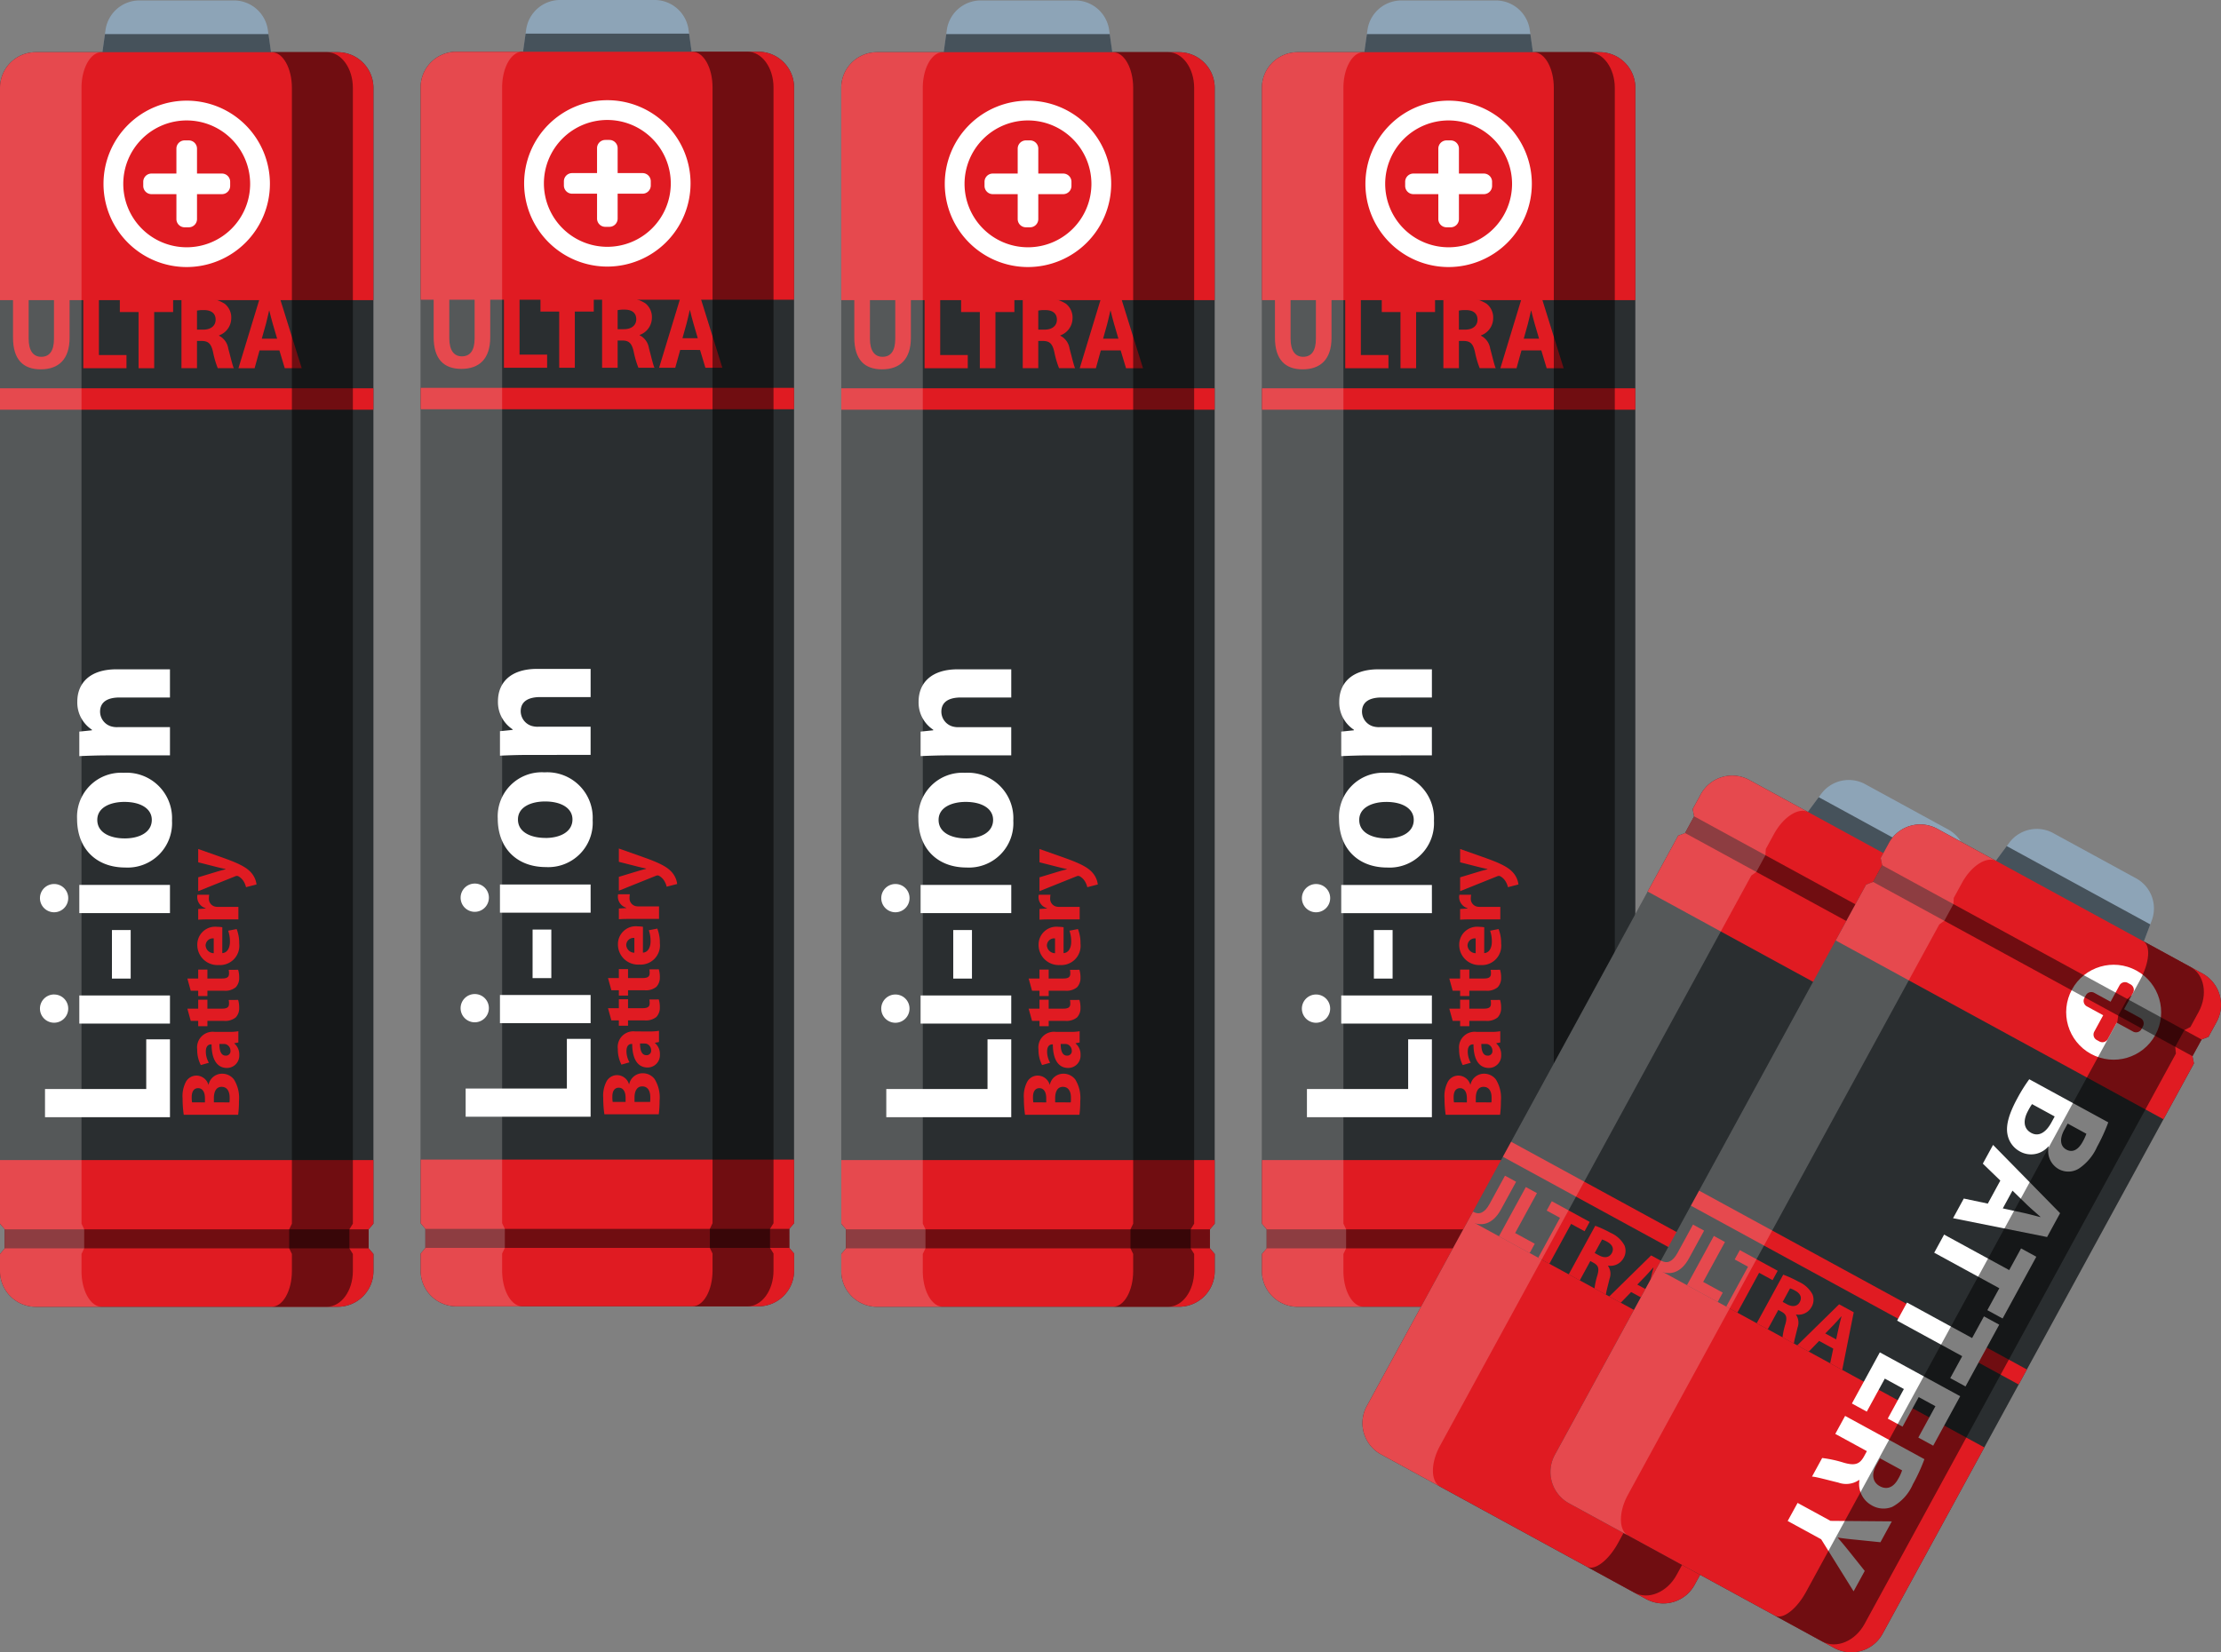 <svg xmlns="http://www.w3.org/2000/svg" viewBox="0 0 298.649 222.24">
  <rect x="0" y="0" width="298.649" height="222.24" fill="#808080" stroke="none"/>
  <defs>
    <style>
      .a {
        isolation: isolate;
      }

      .b {
        fill: #2a2e30;
      }

      .c {
        fill: #e01b22;
      }

      .d {
        fill: #8da4b7;
      }

      .e {
        opacity: 0.5;
        mix-blend-mode: overlay;
      }

      .f, .g {
        fill: #fff;
      }

      .g {
        opacity: 0.2;
      }
    </style>
  </defs>
  <title>batteries</title>
  <g class="a">
    <g>
      <g>
        <path class="b" d="M106.129,166.974v-1.69l.645-.758V11.758a4.8,4.8,0,0,0-4.8-4.8H61.357a4.8,4.8,0,0,0-4.8,4.8V164.527l.645.758v2.558l-.645.758v2.3a4.8,4.8,0,0,0,4.8,4.8h40.621a4.8,4.8,0,0,0,4.8-4.8v-2.3l-.645-.758Z"/>
        <g>
          <path class="c" d="M60.416,40.139v5.354c0,1.619.622,2.435,1.688,2.435,1.107,0,1.716-.774,1.716-2.435V40.139h2.1v5.23c0,2.877-1.453,4.246-3.887,4.246-2.352,0-3.721-1.314-3.721-4.274v-5.2Z"/>
          <path class="c" d="M67.763,40.139h2.1v7.554h3.707v1.771h-5.81Z"/>
          <path class="c" d="M75.192,41.91H72.675V40.139h7.166V41.91H77.295v7.554h-2.1Z"/>
          <path class="c" d="M80.962,40.264a18.425,18.425,0,0,1,2.808-.194,4.756,4.756,0,0,1,3.016.733,2.365,2.365,0,0,1,.872,1.965,2.47,2.47,0,0,1-1.646,2.282v.041a2.325,2.325,0,0,1,1.245,1.729c.291,1.065.567,2.283.747,2.643H85.845a12.5,12.5,0,0,1-.636-2.172c-.263-1.176-.664-1.48-1.536-1.494h-.622v3.666H80.962Zm2.089,4.012h.83c1.051,0,1.674-.526,1.674-1.342,0-.844-.581-1.287-1.549-1.287a4.183,4.183,0,0,0-.955.07Z"/>
          <path class="c" d="M91.462,47.07,90.8,49.464H88.626l2.836-9.324h2.766l2.905,9.324H94.852l-.72-2.393Zm2.365-1.577-.581-1.978c-.165-.554-.332-1.245-.47-1.8h-.028c-.138.554-.277,1.259-.429,1.8l-.553,1.978Z"/>
        </g>
        <path class="d" d="M93.216,8.472,92.569,3.88A4.619,4.619,0,0,0,88.142,0H75.193a4.619,4.619,0,0,0-4.427,3.88l-.648,4.592a3.292,3.292,0,0,0,3.333,3.88H89.884A3.292,3.292,0,0,0,93.216,8.472Z"/>
        <path class="e" d="M70.119,8.472a3.292,3.292,0,0,0,3.332,3.88H89.884a3.292,3.292,0,0,0,3.332-3.88L92.66,4.526H70.675Z"/>
        <path class="c" d="M106.129,165.285l.645-.758v-8.56H56.562v8.56l.645.758v2.558l-.645.758v2.3a4.8,4.8,0,0,0,4.8,4.8h40.621a4.8,4.8,0,0,0,4.8-4.8v-2.3l-.645-.758Z"/>
        <path class="c" d="M106.773,40.311V11.758a4.8,4.8,0,0,0-4.8-4.8H61.357a4.8,4.8,0,0,0-4.8,4.8V40.311Z"/>
        <rect class="e" x="57.207" y="165.285" width="48.922" height="2.558"/>
        <path class="f" d="M81.667,35.855A11.189,11.189,0,1,1,92.856,24.667,11.2,11.2,0,0,1,81.667,35.855Zm0-19.719a8.53,8.53,0,1,0,8.53,8.53A8.54,8.54,0,0,0,81.667,16.137Z"/>
        <path class="f" d="M86.4,23.282H83.052V19.931a1.108,1.108,0,0,0-1.108-1.108h-.554a1.108,1.108,0,0,0-1.108,1.108v3.351H76.932a1.108,1.108,0,0,0-1.108,1.108v.554a1.108,1.108,0,0,0,1.108,1.108h3.351V29.4a1.108,1.108,0,0,0,1.108,1.108h.554A1.108,1.108,0,0,0,83.052,29.4V26.052H86.4a1.108,1.108,0,0,0,1.108-1.108V24.39A1.108,1.108,0,0,0,86.4,23.282Z"/>
        <g>
          <path class="c" d="M81.27,149.876a14.69,14.69,0,0,1-.155-2.176,4.181,4.181,0,0,1,.42-2.209A1.616,1.616,0,0,1,83,144.606a1.69,1.69,0,0,1,1.58,1.226h.022a1.851,1.851,0,0,1,1.823-1.48,1.99,1.99,0,0,1,1.591.773,4.7,4.7,0,0,1,.674,2.928,13.037,13.037,0,0,1-.11,1.823Zm2.85-1.668v-.552c0-.895-.364-1.359-.917-1.359s-.862.431-.862,1.193a4.406,4.406,0,0,0,.044.718Zm3.3,0a5.287,5.287,0,0,0,.022-.652c0-.762-.3-1.436-1.083-1.436-.74,0-1.038.674-1.038,1.513v.575Z"/>
          <path class="c" d="M87.312,138.729a7.009,7.009,0,0,0,1.3-.088v1.513l-.541.1v.033a1.946,1.946,0,0,1,.663,1.547,1.656,1.656,0,0,1-1.657,1.745c-1.4,0-2.066-1.259-2.066-3.17h-.066c-.3,0-.707.155-.707.983a3.039,3.039,0,0,0,.409,1.491l-1.083.309a4.437,4.437,0,0,1-.486-2.1,2.1,2.1,0,0,1,2.342-2.364Zm-1.248,1.624c0,.884.21,1.569.851,1.569a.6.6,0,0,0,.641-.663.928.928,0,0,0-.618-.873,1.2,1.2,0,0,0-.287-.033Z"/>
          <path class="c" d="M81.756,135.6h1.458v-1.2h1.237v1.2h1.955c.652,0,.95-.166.95-.663a2.066,2.066,0,0,0-.044-.5l1.27-.011a3.539,3.539,0,0,1,.144,1.083,1.794,1.794,0,0,1-.464,1.27,2.239,2.239,0,0,1-1.6.464H84.451v.718H83.214v-.718H82.209Z"/>
          <path class="c" d="M81.756,131.547h1.458v-1.2h1.237v1.2h1.955c.652,0,.95-.166.95-.663a2.066,2.066,0,0,0-.044-.5l1.27-.011a3.539,3.539,0,0,1,.144,1.083,1.794,1.794,0,0,1-.464,1.27,2.238,2.238,0,0,1-1.6.464H84.451v.718H83.214v-.718H82.209Z"/>
          <path class="c" d="M86.451,128.133c.7-.044,1.027-.74,1.027-1.524a4.448,4.448,0,0,0-.232-1.491l1.138-.221a5.108,5.108,0,0,1,.343,1.955,2.592,2.592,0,0,1-2.751,2.883,2.706,2.706,0,0,1-2.883-2.729,2.4,2.4,0,0,1,2.7-2.408,3.989,3.989,0,0,1,.663.055ZM85.3,126.156a.975.975,0,0,0-1.093.95,1.11,1.11,0,0,0,1.093,1.038Z"/>
          <path class="c" d="M84.993,123.592c-.8,0-1.315.011-1.778.044V122.2l.994-.066v-.044a1.574,1.574,0,0,1-1.127-1.458,1.664,1.664,0,0,1,.033-.354h1.58a2.518,2.518,0,0,0-.044.453,1.08,1.08,0,0,0,.851,1.149,2,2,0,0,0,.376.033h2.74v1.679Z"/>
          <path class="c" d="M83.214,117.936l2.662-.806c.309-.088.718-.2,1.005-.265v-.044c-.3-.066-.7-.155-1.016-.232l-2.651-.674v-1.79l3.557,1.259c2.154.773,3,1.293,3.546,1.9a2.951,2.951,0,0,1,.74,1.613l-1.414.364a2.68,2.68,0,0,0-.287-.729,1.933,1.933,0,0,0-.674-.7.505.505,0,0,0-.243-.088.682.682,0,0,0-.276.066L83.214,119.8Z"/>
        </g>
        <path class="f" d="M62.614,150.2v-3.789H76.225v-6.681h3.191V150.2Zm1.221-16.5a1.889,1.889,0,0,1,1.895,2.044,1.9,1.9,0,1,1-1.895-2.044Zm15.581,3.914H67.226v-3.789h12.19Zm-7.8-12.59h2.518v6.531H71.613Zm-7.778-6.183a1.889,1.889,0,0,1,1.895,2.044,1.9,1.9,0,1,1-1.895-2.044Zm15.581,3.914H67.226v-3.789h12.19Zm-6.232-18.872a6.116,6.116,0,0,1,6.506,6.432,5.971,5.971,0,0,1-6.282,6.307c-3.963,0-6.481-2.593-6.481-6.531A5.928,5.928,0,0,1,73.184,103.879Zm.124,8.825c2.094,0,3.665-.873,3.665-2.493,0-1.5-1.471-2.418-3.689-2.418-1.795,0-3.64.7-3.64,2.418C69.644,112.006,71.514,112.7,73.308,112.7Zm-2.194-11.17c-1.521,0-2.792.05-3.889.1V98.343l1.7-.174v-.075a4.378,4.378,0,0,1-1.97-3.764c0-2.493,1.67-4.363,5.26-4.363h7.2v3.789H72.661c-1.571,0-2.643.548-2.643,1.92a2.081,2.081,0,0,0,1.421,1.944,2.731,2.731,0,0,0,.947.125h7.03v3.789Z"/>
        <rect class="c" x="56.562" y="52.165" width="50.211" height="2.88"/>
        <path class="e" d="M103.543,166.153v-.868l.469-.758V11.758c0-2.648-1.56-4.8-3.485-4.8H93.112c1.492,0,2.7,2.147,2.7,4.8V164.527l-.363.758v2.558l.363.758v2.3c0,2.648-1.21,4.8-2.7,4.8h7.415c1.925,0,3.485-2.147,3.485-4.8v-2.3l-.469-.758v-1.69Z"/>
        <path class="g" d="M67.521,170.9v-2.3l.363-.758v-2.558l-.363-.758V11.758c0-2.648,1.21-4.8,2.7-4.8H61.357a4.8,4.8,0,0,0-4.8,4.8V164.527l.645.758v2.558l-.645.758v2.3a4.8,4.8,0,0,0,4.8,4.8h8.866C68.731,175.691,67.521,173.544,67.521,170.9Z"/>
      </g>
      <g>
        <path class="b" d="M49.567,167.036v-1.69l.645-.758V11.82a4.8,4.8,0,0,0-4.8-4.8H4.8A4.8,4.8,0,0,0,0,11.82V164.588l.645.758V167.9L0,168.662v2.3a4.8,4.8,0,0,0,4.8,4.8H45.416a4.8,4.8,0,0,0,4.8-4.8v-2.3l-.645-.758Z"/>
        <g>
          <path class="c" d="M3.854,40.2v5.354c0,1.619.622,2.435,1.688,2.435,1.107,0,1.716-.774,1.716-2.435V40.2h2.1v5.23c0,2.877-1.453,4.246-3.887,4.246-2.352,0-3.721-1.314-3.721-4.274V40.2Z"/>
          <path class="c" d="M11.2,40.2h2.1v7.554h3.707v1.771H11.2Z"/>
          <path class="c" d="M18.631,41.971H16.113V40.2h7.166v1.771H20.733v7.554h-2.1Z"/>
          <path class="c" d="M24.4,40.325a18.425,18.425,0,0,1,2.808-.194,4.756,4.756,0,0,1,3.016.733,2.365,2.365,0,0,1,.872,1.965,2.47,2.47,0,0,1-1.646,2.282v.041a2.325,2.325,0,0,1,1.245,1.729c.291,1.065.567,2.283.747,2.642H29.283a12.5,12.5,0,0,1-.636-2.172c-.263-1.176-.664-1.48-1.536-1.494h-.622v3.666H24.4Zm2.089,4.012h.83c1.051,0,1.674-.526,1.674-1.342,0-.844-.581-1.287-1.549-1.287a4.183,4.183,0,0,0-.955.069Z"/>
          <path class="c" d="M34.9,47.132l-.664,2.393H32.064L34.9,40.2h2.766l2.905,9.324H38.29l-.72-2.393Zm2.365-1.577-.581-1.978c-.165-.554-.332-1.245-.47-1.8h-.028c-.138.554-.277,1.259-.429,1.8L35.2,45.554Z"/>
        </g>
        <path class="d" d="M36.654,8.534l-.648-4.592A4.619,4.619,0,0,0,31.58.061H18.631A4.619,4.619,0,0,0,14.2,3.941l-.648,4.592a3.292,3.292,0,0,0,3.333,3.88H33.322A3.292,3.292,0,0,0,36.654,8.534Z"/>
        <path class="e" d="M13.557,8.534a3.292,3.292,0,0,0,3.332,3.88H33.322a3.292,3.292,0,0,0,3.332-3.88L36.1,4.587H14.113Z"/>
        <path class="c" d="M49.567,165.346l.645-.758v-8.56H0v8.56l.645.758V167.9L0,168.662v2.3a4.8,4.8,0,0,0,4.8,4.8H45.416a4.8,4.8,0,0,0,4.8-4.8v-2.3l-.645-.758Z"/>
        <path class="c" d="M50.211,40.373V11.82a4.8,4.8,0,0,0-4.8-4.8H4.8A4.8,4.8,0,0,0,0,11.82V40.373Z"/>
        <rect class="e" x="0.645" y="165.346" width="48.922" height="2.558"/>
        <path class="f" d="M25.106,35.917A11.189,11.189,0,1,1,36.295,24.728,11.2,11.2,0,0,1,25.106,35.917Zm0-19.718a8.53,8.53,0,1,0,8.53,8.53A8.54,8.54,0,0,0,25.106,16.2Z"/>
        <path class="f" d="M29.842,23.343H26.49V19.992a1.108,1.108,0,0,0-1.108-1.108h-.554a1.108,1.108,0,0,0-1.108,1.108v3.351H20.37a1.108,1.108,0,0,0-1.108,1.108v.554a1.108,1.108,0,0,0,1.108,1.108h3.351v3.351a1.108,1.108,0,0,0,1.108,1.108h.554a1.108,1.108,0,0,0,1.108-1.108V26.113h3.351a1.108,1.108,0,0,0,1.108-1.108v-.554A1.108,1.108,0,0,0,29.842,23.343Z"/>
        <g>
          <path class="c" d="M24.708,149.937a14.69,14.69,0,0,1-.155-2.176,4.181,4.181,0,0,1,.42-2.209,1.616,1.616,0,0,1,1.469-.884,1.69,1.69,0,0,1,1.58,1.226h.022a1.851,1.851,0,0,1,1.823-1.48,1.99,1.99,0,0,1,1.591.773,4.7,4.7,0,0,1,.674,2.928,13.037,13.037,0,0,1-.11,1.823Zm2.85-1.668v-.552c0-.895-.364-1.359-.917-1.359s-.862.431-.862,1.193a4.406,4.406,0,0,0,.044.718Zm3.3,0a5.287,5.287,0,0,0,.022-.652c0-.762-.3-1.436-1.083-1.436-.74,0-1.038.674-1.038,1.513v.575Z"/>
          <path class="c" d="M30.751,138.79a7.009,7.009,0,0,0,1.3-.088v1.513l-.541.1v.033a1.946,1.946,0,0,1,.663,1.547,1.656,1.656,0,0,1-1.657,1.745c-1.4,0-2.066-1.259-2.066-3.171h-.066c-.3,0-.707.155-.707.983a3.039,3.039,0,0,0,.409,1.491l-1.083.309a4.437,4.437,0,0,1-.486-2.1,2.1,2.1,0,0,1,2.342-2.364ZM29.5,140.414c0,.884.21,1.569.851,1.569a.6.6,0,0,0,.641-.663.928.928,0,0,0-.618-.873,1.2,1.2,0,0,0-.287-.033Z"/>
          <path class="c" d="M25.194,135.663h1.458v-1.2h1.237v1.2h1.955c.652,0,.95-.166.95-.663a2.066,2.066,0,0,0-.044-.5l1.27-.011a3.539,3.539,0,0,1,.144,1.083,1.794,1.794,0,0,1-.464,1.27,2.239,2.239,0,0,1-1.6.464H27.889v.718H26.652v-.718H25.647Z"/>
          <path class="c" d="M25.194,131.609h1.458v-1.2h1.237v1.2h1.955c.652,0,.95-.166.95-.663a2.066,2.066,0,0,0-.044-.5l1.27-.011a3.539,3.539,0,0,1,.144,1.083,1.794,1.794,0,0,1-.464,1.27,2.238,2.238,0,0,1-1.6.464H27.889v.718H26.652v-.718H25.647Z"/>
          <path class="c" d="M29.889,128.195c.7-.044,1.027-.74,1.027-1.524a4.448,4.448,0,0,0-.232-1.491l1.138-.221a5.108,5.108,0,0,1,.343,1.955,2.592,2.592,0,0,1-2.751,2.883,2.706,2.706,0,0,1-2.883-2.729,2.4,2.4,0,0,1,2.7-2.408,3.989,3.989,0,0,1,.663.055Zm-1.149-1.977a.975.975,0,0,0-1.093.95,1.11,1.11,0,0,0,1.093,1.038Z"/>
          <path class="c" d="M28.431,123.654c-.8,0-1.315.011-1.778.044v-1.436l.994-.066v-.044a1.574,1.574,0,0,1-1.127-1.458,1.664,1.664,0,0,1,.033-.353h1.58a2.518,2.518,0,0,0-.044.453,1.08,1.08,0,0,0,.851,1.149,2,2,0,0,0,.376.033h2.74v1.679Z"/>
          <path class="c" d="M26.652,118l2.662-.806c.309-.088.718-.2,1.005-.265v-.044c-.3-.066-.7-.155-1.016-.232l-2.651-.674v-1.79l3.557,1.259c2.154.773,3,1.293,3.546,1.9a2.951,2.951,0,0,1,.74,1.613l-1.414.365a2.68,2.68,0,0,0-.287-.729,1.933,1.933,0,0,0-.674-.7.505.505,0,0,0-.243-.088.682.682,0,0,0-.276.066l-4.949,1.988Z"/>
        </g>
        <path class="f" d="M6.052,150.262v-3.789H19.664v-6.681h3.191v10.47Zm1.221-16.5A1.889,1.889,0,0,1,9.168,135.8a1.9,1.9,0,1,1-1.895-2.044Zm15.581,3.914H10.664v-3.789h12.19Zm-7.8-12.59h2.518v6.531H15.051ZM7.273,118.9a1.889,1.889,0,0,1,1.895,2.044A1.9,1.9,0,1,1,7.273,118.9Zm15.581,3.914H10.664v-3.789h12.19Zm-6.232-18.872a6.116,6.116,0,0,1,6.506,6.432,5.971,5.971,0,0,1-6.282,6.307c-3.963,0-6.481-2.593-6.481-6.532A5.928,5.928,0,0,1,16.622,103.941Zm.124,8.825c2.094,0,3.665-.873,3.665-2.493,0-1.5-1.471-2.418-3.689-2.418-1.795,0-3.64.7-3.64,2.418C13.082,112.068,14.952,112.766,16.747,112.766ZM14.553,101.6c-1.521,0-2.792.05-3.889.1V98.4l1.7-.175v-.075a4.378,4.378,0,0,1-1.97-3.764c0-2.493,1.67-4.363,5.26-4.363h7.2v3.789H16.1c-1.571,0-2.643.548-2.643,1.92a2.081,2.081,0,0,0,1.421,1.944,2.731,2.731,0,0,0,.947.125h7.03V101.6Z"/>
        <rect class="c" y="52.226" width="50.211" height="2.88"/>
        <path class="e" d="M46.981,166.215v-.868l.468-.758V11.82c0-2.648-1.56-4.8-3.485-4.8H36.55c1.492,0,2.7,2.147,2.7,4.8V164.588l-.363.758V167.9l.363.758v2.3c0,2.648-1.21,4.8-2.7,4.8h7.415c1.925,0,3.485-2.147,3.485-4.8v-2.3l-.468-.758v-1.69Z"/>
        <path class="g" d="M10.96,170.957v-2.3l.363-.758v-2.558l-.363-.758V11.82c0-2.648,1.21-4.8,2.7-4.8H4.8A4.8,4.8,0,0,0,0,11.82V164.588l.645.758V167.9L0,168.662v2.3a4.8,4.8,0,0,0,4.8,4.8h8.866C12.169,175.752,10.96,173.605,10.96,170.957Z"/>
      </g>
      <g>
        <path class="b" d="M162.691,167.036v-1.69l.645-.758V11.82a4.8,4.8,0,0,0-4.8-4.8H117.919a4.8,4.8,0,0,0-4.8,4.8V164.588l.645.758V167.9l-.645.758v2.3a4.8,4.8,0,0,0,4.8,4.8H158.54a4.8,4.8,0,0,0,4.8-4.8v-2.3l-.645-.758Z"/>
        <g>
          <path class="c" d="M116.978,40.2v5.354c0,1.619.623,2.435,1.688,2.435,1.107,0,1.716-.774,1.716-2.435V40.2h2.1v5.23c0,2.877-1.453,4.246-3.887,4.246-2.352,0-3.721-1.314-3.721-4.274V40.2Z"/>
          <path class="c" d="M124.325,40.2h2.1v7.554h3.707v1.771h-5.81Z"/>
          <path class="c" d="M131.754,41.971h-2.518V40.2H136.4v1.771h-2.546v7.554h-2.1Z"/>
          <path class="c" d="M137.524,40.325a18.425,18.425,0,0,1,2.808-.194,4.756,4.756,0,0,1,3.016.733,2.365,2.365,0,0,1,.872,1.965,2.47,2.47,0,0,1-1.646,2.282v.041a2.325,2.325,0,0,1,1.245,1.729c.291,1.065.567,2.283.747,2.642h-2.158a12.5,12.5,0,0,1-.636-2.172c-.263-1.176-.664-1.48-1.536-1.494h-.623v3.666h-2.089Zm2.089,4.012h.83c1.052,0,1.674-.526,1.674-1.342,0-.844-.581-1.287-1.549-1.287a4.183,4.183,0,0,0-.955.069Z"/>
          <path class="c" d="M148.024,47.132l-.664,2.393h-2.172l2.836-9.324h2.766l2.905,9.324h-2.282l-.72-2.393Zm2.365-1.577-.581-1.978c-.165-.554-.332-1.245-.47-1.8h-.028c-.138.554-.277,1.259-.429,1.8l-.553,1.978Z"/>
        </g>
        <path class="d" d="M149.778,8.534l-.648-4.592A4.619,4.619,0,0,0,144.7.061H131.755a4.619,4.619,0,0,0-4.427,3.88l-.648,4.592a3.292,3.292,0,0,0,3.333,3.88h16.432A3.292,3.292,0,0,0,149.778,8.534Z"/>
        <path class="e" d="M126.681,8.534a3.292,3.292,0,0,0,3.332,3.88h16.432a3.292,3.292,0,0,0,3.333-3.88l-.556-3.946H127.237Z"/>
        <path class="c" d="M162.691,165.346l.645-.758v-8.56H113.124v8.56l.645.758V167.9l-.645.758v2.3a4.8,4.8,0,0,0,4.8,4.8H158.54a4.8,4.8,0,0,0,4.8-4.8v-2.3l-.645-.758Z"/>
        <path class="c" d="M163.335,40.373V11.82a4.8,4.8,0,0,0-4.8-4.8H117.919a4.8,4.8,0,0,0-4.8,4.8V40.373Z"/>
        <rect class="e" x="113.769" y="165.346" width="48.922" height="2.558"/>
        <path class="f" d="M138.229,35.917a11.189,11.189,0,1,1,11.189-11.189A11.2,11.2,0,0,1,138.229,35.917Zm0-19.718a8.53,8.53,0,1,0,8.53,8.53A8.54,8.54,0,0,0,138.229,16.2Z"/>
        <path class="f" d="M142.966,23.343h-3.351V19.992a1.108,1.108,0,0,0-1.108-1.108h-.554a1.108,1.108,0,0,0-1.108,1.108v3.351h-3.351a1.108,1.108,0,0,0-1.108,1.108v.554a1.108,1.108,0,0,0,1.108,1.108h3.351v3.351a1.108,1.108,0,0,0,1.108,1.108h.554a1.108,1.108,0,0,0,1.108-1.108V26.113h3.351a1.108,1.108,0,0,0,1.108-1.108v-.554A1.108,1.108,0,0,0,142.966,23.343Z"/>
        <g>
          <path class="c" d="M137.832,149.937a14.69,14.69,0,0,1-.155-2.176,4.181,4.181,0,0,1,.42-2.209,1.616,1.616,0,0,1,1.469-.884,1.69,1.69,0,0,1,1.58,1.226h.022a1.851,1.851,0,0,1,1.823-1.48,1.99,1.99,0,0,1,1.591.773,4.7,4.7,0,0,1,.674,2.928,13.037,13.037,0,0,1-.11,1.823Zm2.85-1.668v-.552c0-.895-.364-1.359-.917-1.359s-.862.431-.862,1.193a4.406,4.406,0,0,0,.044.718Zm3.3,0a5.287,5.287,0,0,0,.022-.652c0-.762-.3-1.436-1.083-1.436-.74,0-1.038.674-1.038,1.513v.575Z"/>
          <path class="c" d="M143.874,138.79a7.009,7.009,0,0,0,1.3-.088v1.513l-.541.1v.033a1.946,1.946,0,0,1,.663,1.547,1.656,1.656,0,0,1-1.657,1.745c-1.4,0-2.066-1.259-2.066-3.171h-.066c-.3,0-.707.155-.707.983a3.039,3.039,0,0,0,.409,1.491l-1.083.309a4.437,4.437,0,0,1-.486-2.1,2.1,2.1,0,0,1,2.342-2.364Zm-1.248,1.624c0,.884.21,1.569.851,1.569a.6.6,0,0,0,.641-.663.928.928,0,0,0-.619-.873,1.2,1.2,0,0,0-.287-.033Z"/>
          <path class="c" d="M138.318,135.663h1.458v-1.2h1.237v1.2h1.955c.652,0,.95-.166.95-.663a2.066,2.066,0,0,0-.044-.5l1.27-.011a3.539,3.539,0,0,1,.144,1.083,1.794,1.794,0,0,1-.464,1.27,2.239,2.239,0,0,1-1.6.464h-2.209v.718h-1.237v-.718h-1.005Z"/>
          <path class="c" d="M138.318,131.609h1.458v-1.2h1.237v1.2h1.955c.652,0,.95-.166.95-.663a2.066,2.066,0,0,0-.044-.5l1.27-.011a3.539,3.539,0,0,1,.144,1.083,1.794,1.794,0,0,1-.464,1.27,2.238,2.238,0,0,1-1.6.464h-2.209v.718h-1.237v-.718h-1.005Z"/>
          <path class="c" d="M143.013,128.195c.7-.044,1.027-.74,1.027-1.524a4.448,4.448,0,0,0-.232-1.491l1.138-.221a5.108,5.108,0,0,1,.343,1.955,2.592,2.592,0,0,1-2.751,2.883,2.706,2.706,0,0,1-2.883-2.729,2.4,2.4,0,0,1,2.7-2.408,3.989,3.989,0,0,1,.663.055Zm-1.149-1.977a.975.975,0,0,0-1.093.95,1.11,1.11,0,0,0,1.093,1.038Z"/>
          <path class="c" d="M141.555,123.654c-.8,0-1.315.011-1.779.044v-1.436l.994-.066v-.044a1.574,1.574,0,0,1-1.127-1.458,1.664,1.664,0,0,1,.033-.353h1.58a2.518,2.518,0,0,0-.044.453,1.08,1.08,0,0,0,.851,1.149,2,2,0,0,0,.376.033h2.74v1.679Z"/>
          <path class="c" d="M139.776,118l2.662-.806c.309-.088.718-.2,1.005-.265v-.044c-.3-.066-.7-.155-1.016-.232l-2.651-.674v-1.79l3.557,1.259c2.154.773,3,1.293,3.546,1.9a2.951,2.951,0,0,1,.74,1.613l-1.414.365a2.68,2.68,0,0,0-.287-.729,1.933,1.933,0,0,0-.674-.7.505.505,0,0,0-.243-.088.682.682,0,0,0-.276.066l-4.949,1.988Z"/>
        </g>
        <path class="f" d="M119.176,150.262v-3.789h13.612v-6.681h3.191v10.47Zm1.221-16.5a1.889,1.889,0,0,1,1.895,2.044,1.9,1.9,0,1,1-1.895-2.044Zm15.581,3.914h-12.19v-3.789h12.19Zm-7.8-12.59h2.518v6.531h-2.518ZM120.4,118.9a1.889,1.889,0,0,1,1.895,2.044A1.9,1.9,0,1,1,120.4,118.9Zm15.581,3.914h-12.19v-3.789h12.19Zm-6.232-18.872a6.116,6.116,0,0,1,6.506,6.432,5.971,5.971,0,0,1-6.282,6.307c-3.963,0-6.481-2.593-6.481-6.532A5.928,5.928,0,0,1,129.746,103.941Zm.124,8.825c2.094,0,3.665-.873,3.665-2.493,0-1.5-1.471-2.418-3.689-2.418-1.795,0-3.64.7-3.64,2.418C126.206,112.068,128.076,112.766,129.87,112.766Zm-2.194-11.17c-1.521,0-2.792.05-3.889.1V98.4l1.7-.175v-.075a4.378,4.378,0,0,1-1.97-3.764c0-2.493,1.67-4.363,5.26-4.363h7.2v3.789h-6.756c-1.571,0-2.643.548-2.643,1.92A2.081,2.081,0,0,0,128,97.682a2.731,2.731,0,0,0,.947.125h7.03V101.6Z"/>
        <rect class="c" x="113.124" y="52.226" width="50.211" height="2.88"/>
        <path class="e" d="M160.105,166.215v-.868l.468-.758V11.82c0-2.648-1.56-4.8-3.485-4.8h-7.415c1.492,0,2.7,2.147,2.7,4.8V164.588l-.363.758V167.9l.363.758v2.3c0,2.648-1.21,4.8-2.7,4.8h7.415c1.925,0,3.485-2.147,3.485-4.8v-2.3l-.468-.758v-1.69Z"/>
        <path class="g" d="M124.083,170.957v-2.3l.363-.758v-2.558l-.363-.758V11.82c0-2.648,1.21-4.8,2.7-4.8h-8.866a4.8,4.8,0,0,0-4.8,4.8V164.588l.645.758V167.9l-.645.758v2.3a4.8,4.8,0,0,0,4.8,4.8h8.866C125.293,175.752,124.083,173.605,124.083,170.957Z"/>
      </g>
      <g>
        <path class="b" d="M219.252,167.036v-1.69l.645-.758V11.82a4.8,4.8,0,0,0-4.8-4.8H174.481a4.8,4.8,0,0,0-4.8,4.8V164.588l.645.758V167.9l-.645.758v2.3a4.8,4.8,0,0,0,4.8,4.8H215.1a4.8,4.8,0,0,0,4.8-4.8v-2.3l-.645-.758Z"/>
        <g>
          <path class="c" d="M173.54,40.2v5.354c0,1.619.623,2.435,1.688,2.435,1.107,0,1.716-.774,1.716-2.435V40.2h2.1v5.23c0,2.877-1.453,4.246-3.887,4.246-2.352,0-3.721-1.314-3.721-4.274V40.2Z"/>
          <path class="c" d="M180.887,40.2h2.1v7.554H186.7v1.771h-5.81Z"/>
          <path class="c" d="M188.316,41.971H185.8V40.2h7.166v1.771h-2.546v7.554h-2.1Z"/>
          <path class="c" d="M194.086,40.325a18.425,18.425,0,0,1,2.808-.194,4.756,4.756,0,0,1,3.016.733,2.365,2.365,0,0,1,.872,1.965,2.47,2.47,0,0,1-1.646,2.282v.041a2.325,2.325,0,0,1,1.245,1.729c.291,1.065.567,2.283.747,2.642h-2.158a12.5,12.5,0,0,1-.636-2.172c-.263-1.176-.664-1.48-1.536-1.494h-.623v3.666h-2.089Zm2.089,4.012H197c1.052,0,1.674-.526,1.674-1.342,0-.844-.581-1.287-1.549-1.287a4.183,4.183,0,0,0-.955.069Z"/>
          <path class="c" d="M204.586,47.132l-.664,2.393H201.75l2.836-9.324h2.766l2.905,9.324h-2.282l-.72-2.393Zm2.365-1.577-.581-1.978c-.165-.554-.332-1.245-.47-1.8h-.028c-.138.554-.277,1.259-.429,1.8l-.553,1.978Z"/>
        </g>
        <path class="d" d="M206.34,8.534l-.648-4.592a4.619,4.619,0,0,0-4.427-3.88H188.317a4.619,4.619,0,0,0-4.427,3.88l-.648,4.592a3.292,3.292,0,0,0,3.333,3.88h16.432A3.292,3.292,0,0,0,206.34,8.534Z"/>
        <path class="e" d="M183.243,8.534a3.292,3.292,0,0,0,3.332,3.88h16.432a3.292,3.292,0,0,0,3.333-3.88l-.556-3.946H183.8Z"/>
        <path class="c" d="M219.252,165.346l.645-.758v-8.56H169.686v8.56l.645.758V167.9l-.645.758v2.3a4.8,4.8,0,0,0,4.8,4.8H215.1a4.8,4.8,0,0,0,4.8-4.8v-2.3l-.645-.758Z"/>
        <path class="c" d="M219.9,40.373V11.82a4.8,4.8,0,0,0-4.8-4.8H174.481a4.8,4.8,0,0,0-4.8,4.8V40.373Z"/>
        <rect class="e" x="170.331" y="165.346" width="48.922" height="2.558"/>
        <path class="f" d="M194.791,35.917A11.189,11.189,0,1,1,205.98,24.728,11.2,11.2,0,0,1,194.791,35.917Zm0-19.718a8.53,8.53,0,1,0,8.53,8.53A8.54,8.54,0,0,0,194.791,16.2Z"/>
        <path class="f" d="M199.527,23.343h-3.351V19.992a1.108,1.108,0,0,0-1.108-1.108h-.554a1.108,1.108,0,0,0-1.108,1.108v3.351h-3.351a1.108,1.108,0,0,0-1.108,1.108v.554a1.108,1.108,0,0,0,1.108,1.108h3.351v3.351a1.108,1.108,0,0,0,1.108,1.108h.554a1.108,1.108,0,0,0,1.108-1.108V26.113h3.351a1.108,1.108,0,0,0,1.108-1.108v-.554A1.108,1.108,0,0,0,199.527,23.343Z"/>
        <g>
          <path class="c" d="M194.394,149.937a14.69,14.69,0,0,1-.155-2.176,4.181,4.181,0,0,1,.42-2.209,1.616,1.616,0,0,1,1.469-.884,1.69,1.69,0,0,1,1.58,1.226h.022a1.851,1.851,0,0,1,1.823-1.48,1.99,1.99,0,0,1,1.591.773,4.7,4.7,0,0,1,.674,2.928,13.037,13.037,0,0,1-.11,1.823Zm2.85-1.668v-.552c0-.895-.364-1.359-.917-1.359s-.862.431-.862,1.193a4.406,4.406,0,0,0,.044.718Zm3.3,0a5.287,5.287,0,0,0,.022-.652c0-.762-.3-1.436-1.083-1.436-.74,0-1.038.674-1.038,1.513v.575Z"/>
          <path class="c" d="M200.436,138.79a7.009,7.009,0,0,0,1.3-.088v1.513l-.541.1v.033a1.946,1.946,0,0,1,.663,1.547,1.656,1.656,0,0,1-1.657,1.745c-1.4,0-2.066-1.259-2.066-3.171h-.066c-.3,0-.707.155-.707.983a3.039,3.039,0,0,0,.409,1.491l-1.083.309a4.437,4.437,0,0,1-.486-2.1,2.1,2.1,0,0,1,2.342-2.364Zm-1.248,1.624c0,.884.21,1.569.851,1.569a.6.6,0,0,0,.641-.663.928.928,0,0,0-.619-.873,1.2,1.2,0,0,0-.287-.033Z"/>
          <path class="c" d="M194.88,135.663h1.458v-1.2h1.237v1.2h1.955c.652,0,.95-.166.95-.663a2.066,2.066,0,0,0-.044-.5l1.27-.011a3.539,3.539,0,0,1,.144,1.083,1.794,1.794,0,0,1-.464,1.27,2.239,2.239,0,0,1-1.6.464h-2.209v.718h-1.237v-.718h-1.005Z"/>
          <path class="c" d="M194.88,131.609h1.458v-1.2h1.237v1.2h1.955c.652,0,.95-.166.95-.663a2.066,2.066,0,0,0-.044-.5l1.27-.011a3.539,3.539,0,0,1,.144,1.083,1.794,1.794,0,0,1-.464,1.27,2.238,2.238,0,0,1-1.6.464h-2.209v.718h-1.237v-.718h-1.005Z"/>
          <path class="c" d="M199.575,128.195c.7-.044,1.027-.74,1.027-1.524a4.448,4.448,0,0,0-.232-1.491l1.138-.221a5.108,5.108,0,0,1,.343,1.955A2.592,2.592,0,0,1,199.1,129.8a2.706,2.706,0,0,1-2.883-2.729,2.4,2.4,0,0,1,2.7-2.408,3.989,3.989,0,0,1,.663.055Zm-1.149-1.977a.975.975,0,0,0-1.093.95,1.11,1.11,0,0,0,1.093,1.038Z"/>
          <path class="c" d="M198.116,123.654c-.8,0-1.315.011-1.779.044v-1.436l.994-.066v-.044a1.574,1.574,0,0,1-1.127-1.458,1.664,1.664,0,0,1,.033-.353h1.58a2.518,2.518,0,0,0-.044.453,1.08,1.08,0,0,0,.851,1.149,2,2,0,0,0,.376.033h2.74v1.679Z"/>
          <path class="c" d="M196.338,118l2.662-.806c.309-.088.718-.2,1.005-.265v-.044c-.3-.066-.7-.155-1.016-.232l-2.651-.674v-1.79l3.557,1.259c2.154.773,3,1.293,3.546,1.9a2.951,2.951,0,0,1,.74,1.613l-1.414.365a2.68,2.68,0,0,0-.287-.729,1.933,1.933,0,0,0-.674-.7.505.505,0,0,0-.243-.088.682.682,0,0,0-.276.066l-4.949,1.988Z"/>
        </g>
        <path class="f" d="M175.738,150.262v-3.789h13.612v-6.681h3.191v10.47Zm1.221-16.5a1.889,1.889,0,0,1,1.895,2.044,1.9,1.9,0,1,1-1.895-2.044Zm15.581,3.914H180.35v-3.789h12.19Zm-7.8-12.59h2.518v6.531h-2.518Zm-7.778-6.183a1.889,1.889,0,0,1,1.895,2.044,1.9,1.9,0,1,1-1.895-2.044Zm15.581,3.914H180.35v-3.789h12.19Zm-6.232-18.872a6.116,6.116,0,0,1,6.506,6.432,5.971,5.971,0,0,1-6.282,6.307c-3.963,0-6.481-2.593-6.481-6.532A5.928,5.928,0,0,1,186.308,103.941Zm.124,8.825c2.094,0,3.665-.873,3.665-2.493,0-1.5-1.471-2.418-3.689-2.418-1.795,0-3.64.7-3.64,2.418C182.768,112.068,184.637,112.766,186.432,112.766Zm-2.194-11.17c-1.521,0-2.792.05-3.889.1V98.4l1.7-.175v-.075a4.378,4.378,0,0,1-1.97-3.764c0-2.493,1.67-4.363,5.26-4.363h7.2v3.789h-6.756c-1.571,0-2.643.548-2.643,1.92a2.081,2.081,0,0,0,1.421,1.944,2.731,2.731,0,0,0,.947.125h7.03V101.6Z"/>
        <rect class="c" x="169.686" y="52.226" width="50.211" height="2.88"/>
        <path class="e" d="M216.667,166.215v-.868l.468-.758V11.82c0-2.648-1.56-4.8-3.485-4.8h-7.415c1.492,0,2.7,2.147,2.7,4.8V164.588l-.363.758V167.9l.363.758v2.3c0,2.648-1.21,4.8-2.7,4.8h7.415c1.925,0,3.485-2.147,3.485-4.8v-2.3l-.468-.758v-1.69Z"/>
        <path class="g" d="M180.645,170.957v-2.3l.363-.758v-2.558l-.363-.758V11.82c0-2.648,1.21-4.8,2.7-4.8h-8.866a4.8,4.8,0,0,0-4.8,4.8V164.588l.645.758V167.9l-.645.758v2.3a4.8,4.8,0,0,0,4.8,4.8h8.866C181.855,175.752,180.645,173.605,180.645,170.957Z"/>
      </g>
      <g>
        <path class="b" d="M227.394,110.562l-.393.721-.416.762-.929.357-41.865,76.71a4.8,4.8,0,0,0,1.912,6.506l35.656,19.46a4.8,4.8,0,0,0,6.506-1.912l41.865-76.71-.2-.974.416-.762.393-.721.416-.762.929-.356,1.1-2.015a4.8,4.8,0,0,0-1.912-6.506L235.213,104.9a4.8,4.8,0,0,0-6.506,1.912l-1.1,2.015.2.974Z"/>
        <path class="d" d="M262.456,121.486l1.632-4.341a4.619,4.619,0,0,0-2.027-5.526l-1.08-.589L251.774,106l-1.08-.589a4.619,4.619,0,0,0-5.744,1.285l-2.768,3.721a3.292,3.292,0,0,0,1.067,5l4.138,2.258,6.148,3.355,4.138,2.258A3.292,3.292,0,0,0,262.456,121.486Z"/>
        <path class="e" d="M242.181,110.421a3.292,3.292,0,0,0,1.067,5l4.138,2.258,6.148,3.355,4.138,2.258a3.292,3.292,0,0,0,4.784-1.809l1.4-3.73-19.3-10.532Z"/>
        <path class="c" d="M226.585,112.045l-.929.356-4.1,7.514L265.63,143.97l4.1-7.514-.2-.974,1.225-2.245.929-.356,1.1-2.015a4.8,4.8,0,0,0-1.912-6.506L235.213,104.9a4.8,4.8,0,0,0-6.506,1.912l-1.1,2.015.2.974Z"/>
        <path class="c" d="M197.469,164.048l-13.678,25.063a4.8,4.8,0,0,0,1.912,6.506l35.656,19.46a4.8,4.8,0,0,0,6.506-1.912L241.544,188.1Z"/>
        <circle class="f" cx="258.935" cy="129.567" r="6.385" transform="translate(21.159 294.786) rotate(-61.376)"/>
        <path class="c" d="M255.327,128.779l2.2,1.2-1.2,2.2a.829.829,0,0,0,.331,1.125l.364.2a.829.829,0,0,0,1.125-.331l1.2-2.2,2.2,1.2a.829.829,0,0,0,1.125-.331l.2-.364a.829.829,0,0,0-.331-1.125l-2.2-1.2,1.2-2.2a.829.829,0,0,0-.331-1.125l-.364-.2a.829.829,0,0,0-1.125.331l-1.2,2.2-2.2-1.2a.829.829,0,0,0-1.125.331l-.2.364A.829.829,0,0,0,255.327,128.779Z"/>
        <rect class="c" x="199.57" y="165.452" width="50.211" height="2.304" transform="translate(342.08 420.478) rotate(-151.376)"/>
        <rect class="e" x="224.208" y="121.361" width="48.922" height="2.558" transform="translate(408.195 349.419) rotate(-151.376)"/>
        <path class="f" d="M258.209,144.381a24.284,24.284,0,0,1-1.5,3.281,6.913,6.913,0,0,1-2.359,2.874,2.672,2.672,0,0,1-2.833.119,2.8,2.8,0,0,1-1.322-3.031l-.032-.017a3.06,3.06,0,0,1-3.818.7,3.29,3.29,0,0,1-1.7-2.382c-.2-1.127.169-2.634,1.341-4.783a21.53,21.53,0,0,1,1.6-2.558Zm-5.458.163-.437.8c-.709,1.3-.547,2.261.254,2.7.818.446,1.592.057,2.2-1.049a7.269,7.269,0,0,0,.5-1.077Zm-4.794-2.616a8.743,8.743,0,0,0-.548.928c-.6,1.106-.7,2.321.434,2.942,1.074.586,2.041-.156,2.706-1.374l.455-.834ZM243.7,152.214l-2.354-2.283,1.374-2.517,9.013,9.185-1.75,3.207-12.644-2.531,1.444-2.646,3.229.68Zm.332,3.74,2.66.578c.746.158,1.653.4,2.382.593l.017-.032c-.554-.511-1.284-1.117-1.813-1.635l-1.943-1.892Zm.862,8.3,1.593-2.918,2.052,1.12L244,170.757l-2.052-1.12,1.61-2.95-8.754-4.778,1.33-2.437Zm-4.988,9.14,1.593-2.918,2.052,1.12-4.533,8.306-2.052-1.12,1.61-2.95-8.754-4.778,1.33-2.437Zm-11.343,10.833,2.17-3.976-2.565-1.4-2.424,4.441-2-1.094,3.754-6.879,10.807,5.9-3.631,6.654-2-1.094,2.3-4.217-2.245-1.225-2.17,3.976Zm4.929,5.459a24.274,24.274,0,0,1-1.552,3.377,6.283,6.283,0,0,1-2.758,3.032,3.123,3.123,0,0,1-2.828-.232,3.261,3.261,0,0,1-1.6-3.352l-.048-.026a3.071,3.071,0,0,1-2.792.349c-1.418-.337-3-.786-3.535-.806l1.365-2.5a16.466,16.466,0,0,1,2.92.636c1.529.439,2.136.167,2.7-.835l.394-.722-4.249-2.319,1.321-2.421Zm-5.971-.117-.525.962c-.665,1.219-.45,2.273.5,2.789.978.534,1.859.141,2.471-.982a5.544,5.544,0,0,0,.524-1.15Zm-11.08,6,4.425,2.415,8.245.068-1.531,2.806-3.193-.327c-.97-.092-1.678-.166-2.523-.3l-.017.032c.542.608,1.027,1.206,1.622,1.947l2,2.508-1.5,2.742-4.359-7L215.106,198Z"/>
        <g>
          <polygon class="c" points="207.977 162.823 209.767 163.8 206.837 169.169 208.331 169.985 211.262 164.616 213.071 165.603 213.758 164.345 208.664 161.565 207.977 162.823"/>
          <polygon class="c" points="206.668 160.475 205.173 159.66 201.556 166.287 205.686 168.541 206.373 167.283 203.737 165.844 206.668 160.475"/>
          <path class="c" d="M200.293,161.935c-.644,1.18-1.377,1.494-2.164,1.065-.024-.013-.041-.03-.064-.044l-.658,1.205.018.012c1.731.945,3.295.534,4.411-1.51l2.029-3.717-1.495-.816Z"/>
          <path class="c" d="M216.222,170.259l.016-.029a2,2,0,0,0,2.056-.984,1.915,1.915,0,0,0,.143-1.735,3.852,3.852,0,0,0-1.859-1.691,14.937,14.937,0,0,0-2.071-.952l-3.569,6.539,1.485.81,1.422-2.606.442.241c.614.348.781.72.512,1.658a10.114,10.114,0,0,0-.39,1.791l1.534.837c.012-.325.288-1.3.494-2.168A1.884,1.884,0,0,0,216.222,170.259Zm-1.2-1.406-.59-.322.993-1.819a3.39,3.39,0,0,1,.705.321c.688.376.93.916.6,1.516C216.418,169.128,215.772,169.26,215.025,168.852Z"/>
          <path class="c" d="M223.985,169.926l-1.966-1.073-5.633,5.528,1.544.843,1.4-1.444,1.9,1.036-.417,1.98,1.622.885Zm-3.827,2.85,1.161-1.191c.318-.325.689-.772,1-1.112l.02.011c-.117.447-.267,1-.364,1.461l-.354,1.631Z"/>
        </g>
        <path class="g" d="M193.623,194.477l41.865-76.71.677-.494,1.225-2.245.05-.836,1.1-2.015c1.269-2.324,3.341-3.639,4.628-2.937l-7.954-4.341a4.8,4.8,0,0,0-6.506,1.912l-1.1,2.015.2.974-1.225,2.245-.929.357-41.865,76.71a4.8,4.8,0,0,0,1.912,6.506l7.954,4.341C192.369,199.256,192.354,196.8,193.623,194.477Z"/>
        <path class="e" d="M268.442,131.974l.816-.418,1.1-2.015c1.269-2.325.788-5.033-1.073-6.049l-6.369-3.476c1.03.563.838,2.9-.431,5.228l-1.1,2.015-.614.528-1.225,2.245-.112.8-41.865,76.71c-1.261,2.311-3.111,3.735-4.145,3.2h0l6.351,3.467c1.861,1.016,4.4-.045,5.667-2.37l41.865-76.71-.09-.913Z"/>
      </g>
      <g>
        <path class="b" d="M252.675,117.137l-.393.721-.416.762-.929.357-41.865,76.71a4.8,4.8,0,0,0,1.912,6.506l35.656,19.46a4.8,4.8,0,0,0,6.506-1.912l41.865-76.71-.2-.974.416-.762.393-.721.416-.762.929-.356,1.1-2.015a4.8,4.8,0,0,0-1.912-6.506l-35.656-19.46a4.8,4.8,0,0,0-6.506,1.912l-1.1,2.015.2.974Z"/>
        <path class="d" d="M287.736,128.061l1.632-4.341a4.619,4.619,0,0,0-2.027-5.526l-1.08-.589-9.206-5.024-1.08-.589a4.619,4.619,0,0,0-5.744,1.285L267.462,117a3.292,3.292,0,0,0,1.067,5l4.138,2.258,6.148,3.355,4.138,2.258A3.292,3.292,0,0,0,287.736,128.061Z"/>
        <path class="e" d="M267.462,117a3.292,3.292,0,0,0,1.067,5l4.138,2.258,6.148,3.355,4.138,2.258a3.292,3.292,0,0,0,4.784-1.809l1.4-3.73-19.3-10.532Z"/>
        <path class="c" d="M251.865,118.62l-.929.356-4.1,7.514,44.075,24.054,4.1-7.514-.2-.974,1.225-2.245.929-.356,1.1-2.015a4.8,4.8,0,0,0-1.912-6.506l-35.656-19.46a4.8,4.8,0,0,0-6.506,1.912l-1.1,2.015.2.974Z"/>
        <path class="c" d="M222.75,170.624l-13.678,25.063a4.8,4.8,0,0,0,1.912,6.506l35.656,19.46a4.8,4.8,0,0,0,6.506-1.912l13.678-25.063Z"/>
        <circle class="f" cx="284.216" cy="136.143" r="6.385" transform="translate(28.556 320.403) rotate(-61.376)"/>
        <path class="c" d="M280.608,135.354l2.2,1.2-1.2,2.2a.829.829,0,0,0,.331,1.125l.364.2a.829.829,0,0,0,1.125-.331l1.2-2.2,2.2,1.2a.829.829,0,0,0,1.125-.331l.2-.364a.829.829,0,0,0-.331-1.125l-2.2-1.2,1.2-2.2a.829.829,0,0,0-.331-1.125l-.364-.2a.829.829,0,0,0-1.125.331l-1.2,2.2-2.2-1.2a.829.829,0,0,0-1.125.331l-.2.364A.829.829,0,0,0,280.608,135.354Z"/>
        <rect class="c" x="224.85" y="172.027" width="50.211" height="2.304" transform="translate(386.401 444.937) rotate(-151.376)"/>
        <rect class="e" x="249.488" y="127.937" width="48.922" height="2.558" transform="translate(452.516 373.877) rotate(-151.376)"/>
        <path class="f" d="M283.49,150.956a24.284,24.284,0,0,1-1.5,3.281,6.913,6.913,0,0,1-2.359,2.874,2.672,2.672,0,0,1-2.833.119,2.8,2.8,0,0,1-1.322-3.031l-.032-.017a3.06,3.06,0,0,1-3.818.7,3.29,3.29,0,0,1-1.7-2.382c-.2-1.127.169-2.634,1.341-4.783a21.53,21.53,0,0,1,1.6-2.558Zm-5.458.163-.437.8c-.709,1.3-.547,2.261.254,2.7.818.446,1.592.057,2.2-1.049a7.269,7.269,0,0,0,.5-1.077Zm-4.794-2.616a8.743,8.743,0,0,0-.548.928c-.6,1.106-.7,2.321.434,2.942,1.074.586,2.041-.156,2.706-1.374l.455-.834Zm-4.262,10.286-2.354-2.283L268,153.989l9.013,9.185-1.75,3.207-12.644-2.531,1.444-2.646,3.229.68Zm.332,3.74,2.66.578c.746.158,1.653.4,2.382.593l.017-.032c-.554-.511-1.284-1.117-1.813-1.635l-1.943-1.892Zm.862,8.3,1.593-2.918,2.052,1.12-4.533,8.306-2.052-1.12,1.61-2.95-8.754-4.778,1.33-2.437Zm-4.988,9.14,1.593-2.918,2.052,1.12-4.533,8.306-2.052-1.12,1.61-2.95-8.754-4.778,1.33-2.437ZM253.838,190.8l2.17-3.976-2.565-1.4-2.424,4.441-2-1.094,3.754-6.879,10.807,5.9-3.631,6.654-2-1.094,2.3-4.217L258,187.907l-2.17,3.976Zm4.929,5.459a24.274,24.274,0,0,1-1.552,3.377,6.283,6.283,0,0,1-2.758,3.032,3.123,3.123,0,0,1-2.828-.232,3.261,3.261,0,0,1-1.6-3.352l-.048-.026a3.071,3.071,0,0,1-2.792.349c-1.418-.337-3-.786-3.535-.806l1.365-2.5a16.466,16.466,0,0,1,2.92.636c1.529.439,2.136.167,2.7-.835l.394-.722-4.249-2.319,1.321-2.421Zm-5.971-.117-.525.962c-.665,1.219-.45,2.273.5,2.789.978.534,1.859.141,2.471-.982a5.544,5.544,0,0,0,.524-1.15Zm-11.08,6,4.425,2.415,8.245.068-1.531,2.806-3.193-.327c-.97-.092-1.678-.166-2.523-.3l-.017.032c.542.608,1.027,1.206,1.622,1.947l2,2.508-1.5,2.742-4.359-7-4.505-2.459Z"/>
        <g>
          <polygon class="c" points="233.258 169.399 235.047 170.376 232.117 175.745 233.612 176.561 236.542 171.191 238.351 172.179 239.038 170.92 233.945 168.14 233.258 169.399"/>
          <polygon class="c" points="231.948 167.051 230.454 166.235 226.836 172.863 230.966 175.117 231.653 173.858 229.018 172.42 231.948 167.051"/>
          <path class="c" d="M225.573,168.511c-.644,1.18-1.377,1.494-2.164,1.065-.024-.013-.041-.03-.064-.044l-.658,1.205.018.012c1.731.945,3.295.534,4.411-1.51l2.029-3.717-1.495-.816Z"/>
          <path class="c" d="M241.5,176.834l.016-.029a2,2,0,0,0,2.056-.984,1.915,1.915,0,0,0,.143-1.735,3.852,3.852,0,0,0-1.859-1.691,14.937,14.937,0,0,0-2.071-.952l-3.569,6.539,1.485.81,1.422-2.606.442.241c.614.348.781.72.512,1.658a10.114,10.114,0,0,0-.39,1.791l1.534.837c.012-.325.288-1.3.494-2.168A1.884,1.884,0,0,0,241.5,176.834Zm-1.2-1.406-.59-.322.993-1.819a3.39,3.39,0,0,1,.705.321c.688.376.93.916.6,1.516C241.7,175.7,241.052,175.836,240.3,175.428Z"/>
          <path class="c" d="M249.265,176.5l-1.966-1.073-5.633,5.528,1.544.843,1.4-1.444,1.9,1.036-.417,1.98,1.622.885Zm-3.827,2.85,1.161-1.191c.318-.325.689-.772,1-1.112l.02.011c-.117.447-.267,1-.364,1.461l-.354,1.631Z"/>
        </g>
        <path class="g" d="M218.9,201.053l41.865-76.71.677-.494,1.225-2.245.05-.836,1.1-2.015c1.269-2.324,3.341-3.639,4.628-2.937l-7.954-4.341a4.8,4.8,0,0,0-6.506,1.912l-1.1,2.015.2.974-1.225,2.245-.929.357-41.865,76.71a4.8,4.8,0,0,0,1.912,6.506l7.954,4.341C217.65,205.832,217.634,203.377,218.9,201.053Z"/>
        <path class="e" d="M293.722,138.55l.816-.418,1.1-2.015c1.269-2.325.788-5.033-1.073-6.049l-6.369-3.476c1.03.563.838,2.9-.431,5.228l-1.1,2.015-.614.528-1.225,2.245-.112.8-41.865,76.71c-1.261,2.311-3.111,3.735-4.145,3.2h0l6.351,3.467c1.861,1.016,4.4-.045,5.667-2.37l41.865-76.71-.09-.913Z"/>
      </g>
    </g>
  </g>
</svg>
